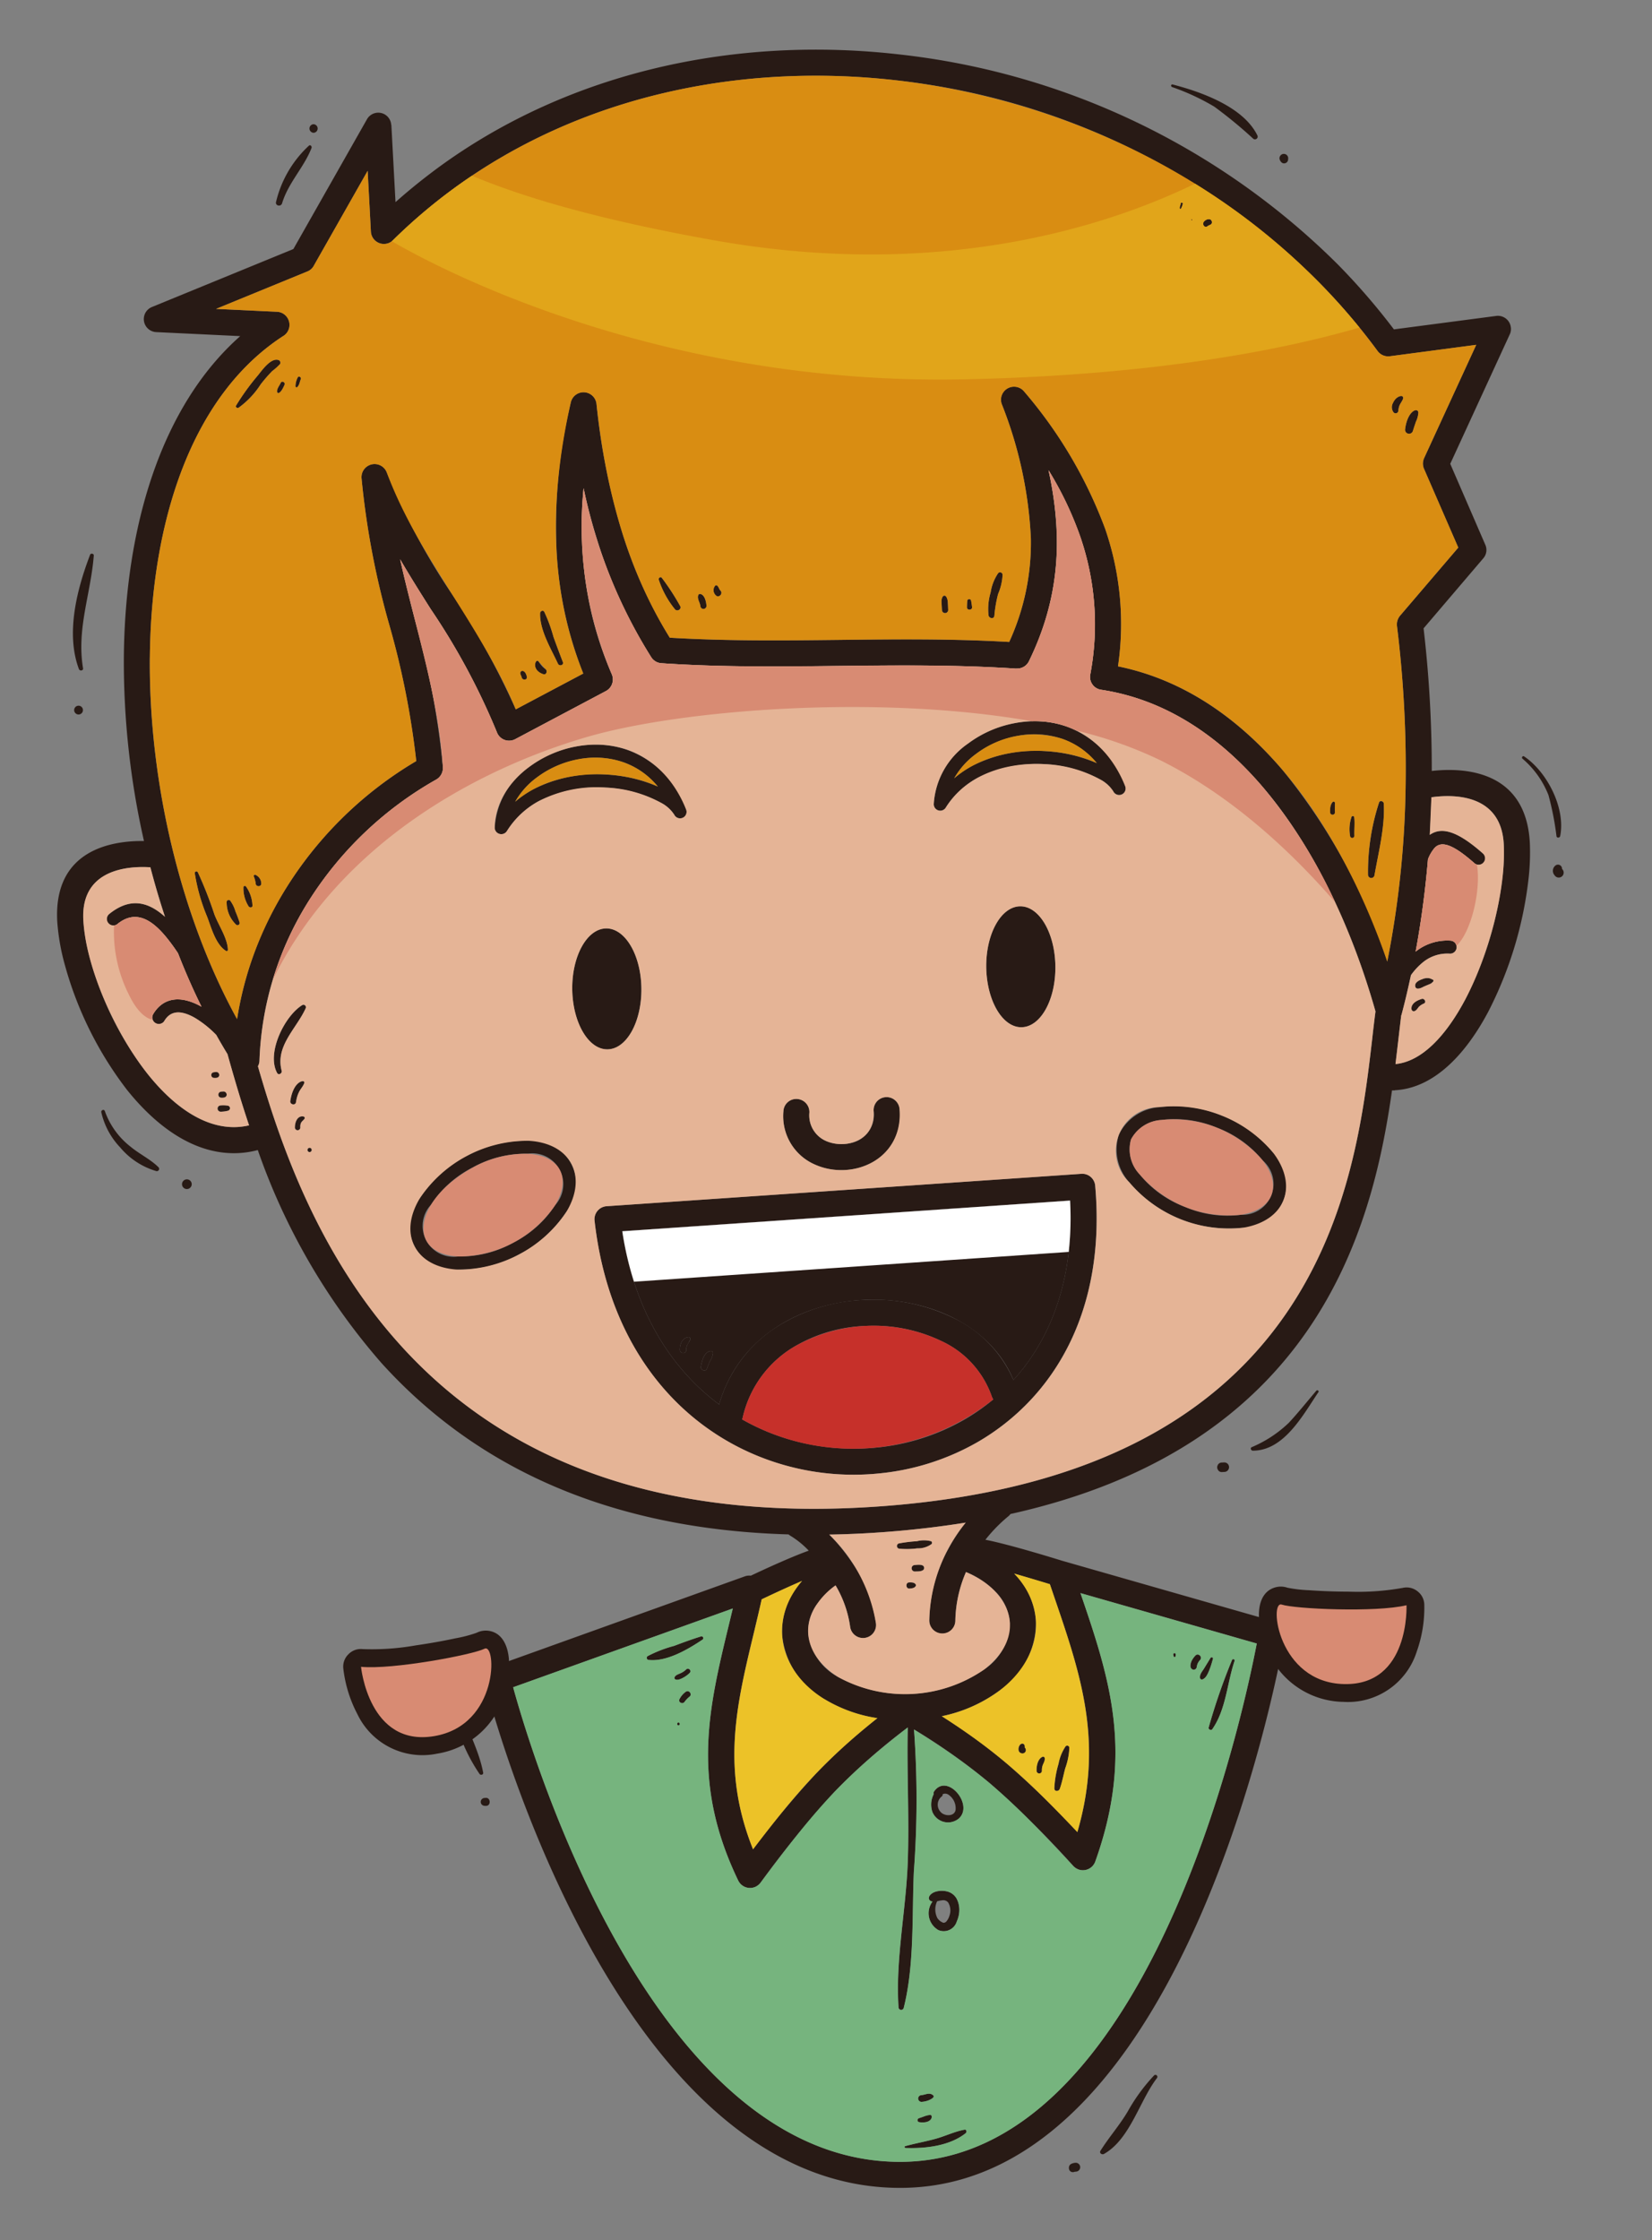 <svg xmlns="http://www.w3.org/2000/svg" xmlns:xlink="http://www.w3.org/1999/xlink" width="170.495" height="231.141" viewBox="0 0 170.495 231.141">
  <rect x="0" y="0" width="170.495" height="231.141" fill="#808080" stroke="none"/>
  <defs>
    <clipPath id="clip-path">
      <rect id="Rectangle_9" data-name="Rectangle 9" width="155.469" height="220.834" fill="none"/>
    </clipPath>
  </defs>
  <g id="boy" transform="matrix(0.998, -0.07, 0.07, 0.998, 0, 10.845)">
    <g id="Group_5" data-name="Group 5" clip-path="url(#clip-path)">
      <path id="Path_49" data-name="Path 49" d="M95.269,95.8c-.192,3.445,1.229,6.325,3.194,6.438s3.721-2.577,3.926-6.009c.206-3.447-1.229-6.326-3.193-6.44s-3.721,2.578-3.927,6.01M60.086,129.812a.263.263,0,0,0-.367.073c-.173.259.025.5.284.555a.319.319,0,1,0,.082-.628m1.884,1.911c-.669,0-.971.7-.992,1.27a.338.338,0,0,0,.675.013.929.929,0,0,1,.126-.49,4.514,4.514,0,0,0,.358-.565.178.178,0,0,0-.167-.228m2.192,1.586c-.713.034-1,.963-1.136,1.532-.087.348.435.617.6.264.118-.254.238-.513.373-.762a1.885,1.885,0,0,0,.37-.818.212.212,0,0,0-.206-.216M11.451,111.865a.5.5,0,0,0-.016,1,.5.5,0,0,0,.016-1M8.4,110.8a.239.239,0,0,0,.238-.393c-.776-.882-1.872-1.493-2.725-2.312a8.061,8.061,0,0,1-2.381-3.835c-.057-.246-.411-.145-.373.1a7.729,7.729,0,0,0,1.684,3.737A7.675,7.675,0,0,0,8.4,110.8M32.091,5.111a.442.442,0,0,0,.015-.883.442.442,0,0,0-.015.883m-3.772,7.026c.792-2.083,2.5-3.51,3.43-5.478.068-.148-.082-.38-.249-.259a11.509,11.509,0,0,0-3.793,5.557c-.128.394.47.56.612.179M3.711,63.261a.453.453,0,0,0,.015-.906.453.453,0,0,0-.015.906m.772-4.718c-.4-4.1,1.333-7.59,1.919-11.532.029-.193-.291-.282-.373-.106-1.6,3.439-3.1,7.917-1.976,11.69.067.226.456.2.43-.052M131.79,15.261a.415.415,0,0,0,.374-.406.449.449,0,1,0-.867-.01c.07.224.227.444.493.416M120.74,6.6a23.508,23.508,0,0,1,4.206,2.323A46.488,46.488,0,0,1,128.72,12.5a.28.28,0,0,0,.444-.33c-1.244-3.03-5.464-4.862-8.346-5.83-.168-.057-.229.191-.077.255m19.118,95.62c-.506.119-1.115.35-1.129.964a.249.249,0,0,0,.123.224c.268.124.494-.241.652-.4a1.679,1.679,0,0,1,.551-.3c.283-.116.083-.551-.2-.485m1.249-1.916c-.121-.046-.193-.144-.355-.164a1.686,1.686,0,0,0-.679.044c-.336.09-.865.279-.795.72.061.391.609.186.815.087a4.458,4.458,0,0,1,.54-.186c.088-.029.177-.059.264-.095s.135-.118.2-.143a.138.138,0,0,0,.005-.264M154.53,89.494a.69.69,0,0,0-.109.964.508.508,0,1,0,.808-.6l0,0a.418.418,0,0,0-.7-.36M152.131,78c-.133-.1-.292.11-.179.225a9.5,9.5,0,0,1,2.414,3.935,29.66,29.66,0,0,1,.53,4.3c.032.2.33.186.379.006.781-2.839-.889-6.722-3.143-8.467m-36.212,70.472a.456.456,0,0,0-.441.272.33.33,0,0,1-.02.043.447.447,0,0,0-.035.169.478.478,0,0,0,.029.169.427.427,0,0,0,.021.042.44.44,0,0,0,.428.286l.267.005a.491.491,0,0,0,.018-.981Zm10.268-6.715c-1.014,1.034-2,2.108-3.057,3.1a12.539,12.539,0,0,1-4.01,2.251c-.195.082-.085.356.094.368,3.233.226,5.45-3.359,7.175-5.555.092-.118-.1-.264-.2-.161M95.815,220.371a.457.457,0,0,0,.014-.914,1.126,1.126,0,0,0-.487.1.445.445,0,0,0-.23.385.377.377,0,0,0,0,.066.4.4,0,0,0,.513.379.718.718,0,0,0,.152-.047c-.158.066-.039.028.034.032m8.722-9.326a18.659,18.659,0,0,0-2.945,3.486c-.948,1.381-2.136,2.537-3.109,3.876-.161.219.129.444.334.348,2.791-1.311,4.05-5.214,6-7.418a.2.2,0,0,0-.284-.292M37.625,178.473l.118.01c.531.038.545-.846.014-.824-.04,0-.078,0-.119,0a.405.405,0,0,0-.013.81m-2.7-12.489a17.485,17.485,0,0,0,2.38,9.171c.094.164.407.115.384-.1-.365-3.135-2.083-5.818-2.1-9.065a.334.334,0,0,0-.667-.01m45.5,46.1a1.889,1.889,0,0,0,1.234-.364.17.17,0,0,0,0-.235c-.367-.354-.794-.1-1.226-.091a.345.345,0,0,0-.011.69m-.407,2.068a2.205,2.205,0,0,0,.694.051c.282-.03.672-.209.653-.546a.177.177,0,0,0-.126-.171,1.321,1.321,0,0,0-.657.123,3.413,3.413,0,0,1-.556.142.209.209,0,0,0-.008.4m-1.571,2.562c2.037.216,4.543.114,6.294-1.088.14-.1.124-.393-.092-.369-1.017.114-1.97.5-2.97.713-1.078.225-2.175.332-3.256.554-.114.025-.078.181.024.191M83.4,194.53a1.408,1.408,0,0,0,1.96-.773,2.632,2.632,0,0,0,.091-2.432,1.585,1.585,0,0,0-1.017-.75c-.527-.129-1.437-.1-1.738.426a.361.361,0,0,0,.2.522.831.831,0,0,0,.1.03,2.005,2.005,0,0,0,.4,2.976m.07-2.969h0a3.226,3.226,0,0,1,.636-.072.663.663,0,0,1,.493.259,1.587,1.587,0,0,1,.037,1.394,1.551,1.551,0,0,1-.33.533.41.41,0,0,1-.331.14,1.211,1.211,0,0,1-.6-.546,1.966,1.966,0,0,1,.1-1.709m.161-9.233a1.744,1.744,0,0,0,2.673.872c1.69-1.317-.89-4.843-2.364-2.945a.33.33,0,0,0-.044.258,2.357,2.357,0,0,0-.265,1.815M84.71,180.8h0a.249.249,0,0,0,.107-.224.612.612,0,0,1,.594.095,1.691,1.691,0,0,1,.624,1.61c-.168.725-1.245.585-1.58.078a1.085,1.085,0,0,1,.254-1.56m-26.57-9.506a.153.153,0,0,0-.005.306.153.153,0,0,0,.005-.306m1-3.114a2.058,2.058,0,0,0-.71.712c-.2.287.217.581.458.367a3.164,3.164,0,0,1,.561-.527c.36-.192.052-.738-.308-.551m.174-2.281a2.036,2.036,0,0,1-.666.372c-.236.087-.484.13-.59.378a.161.161,0,0,0,.072.186c.243.153.557-.005.794-.1a2.394,2.394,0,0,0,.746-.461c.243-.228-.11-.589-.355-.369m1.771-3.3c-.961.225-1.9.5-2.846.782a13.2,13.2,0,0,0-2.784.861.216.216,0,0,0,.046.393c1.855.355,4.152-.8,5.723-1.694a.187.187,0,0,0-.138-.342m32.193,14.356a.347.347,0,0,0,.321-.584l.011-.067a.3.3,0,0,0-.068-.268.28.28,0,0,0-.435.047c-.225.272-.265.784.171.872m1.919,1.92a1.511,1.511,0,0,1,.14-.6,1.334,1.334,0,0,0,.244-.665.166.166,0,0,0-.2-.162c-.528.15-.715.935-.731,1.412a.275.275,0,0,0,.55.01m1.706,2c.291-.669.473-1.388.712-2.079a6.973,6.973,0,0,0,.576-2.093.225.225,0,0,0-.378-.164,4.751,4.751,0,0,0-.851,1.743,10.546,10.546,0,0,0-.612,2.509c-.027.345.434.353.552.085m12.882-12.82c.008-.051.014-.1.024-.152a.132.132,0,1,0-.258,0c.006.049.013.1.02.153.01.1.2.109.214,0m2.088,1.3a2.351,2.351,0,0,1,.118-.356,1.545,1.545,0,0,1,.289-.375c.3-.3-.158-.782-.464-.478a1.546,1.546,0,0,0-.581,1.112.328.328,0,0,0,.638.1m.507,1.287a.2.2,0,0,1-.252-.2c-.005-.38.322-.665.526-.962.23-.331.469-.655.7-.987.083-.123.307-.043.249.11a10,10,0,0,1-.479,1.163c-.174.336-.345.77-.743.873m.645,5.2c1.572-1.954,1.847-4.617,2.792-6.878.064-.15-.177-.252-.254-.115a62.8,62.8,0,0,0-2.893,6.778c-.086.193.224.379.355.215M82.908,158.548c-.411-.029-.423.651-.01.638.239-.01.492,0,.645-.212a.186.186,0,0,0,0-.195c-.147-.215-.4-.216-.638-.231m.662-1.748a.335.335,0,0,0-.01.669c.259.006.98.1.986-.317s-.717-.35-.976-.351M82.1,155a8.417,8.417,0,0,0,1.878.1,2.37,2.37,0,0,0,1.5-.34.191.191,0,0,0-.033-.3,3.017,3.017,0,0,0-1.457-.1,14.571,14.571,0,0,0-1.881.1.28.28,0,0,0-.01.537M24.323,109.508a.22.22,0,0,0-.008.44.22.22,0,0,0,.008-.44m-.379-3.261c-.651-.181-.954.57-.974,1.082a.282.282,0,0,0,.564.009.855.855,0,0,1,.131-.5c.1-.138.262-.233.365-.37a.153.153,0,0,0-.086-.225m-.677-1.527a3.634,3.634,0,0,1,.393-1.034c.177-.3.44-.536.59-.853a.154.154,0,0,0-.168-.226c-.846.138-1.226,1.222-1.392,1.944-.086.377.49.547.576.169M24.6,94.782c-1.9,1-4.037,4.67-3.065,6.794.129.286.538.085.484-.195-.5-2.583,1.84-4.235,2.92-6.249a.253.253,0,0,0-.339-.35m3.941-63.621c.25-.177.3-.527.432-.789.1-.209-.206-.4-.312-.19a2.05,2.05,0,0,0-.284.88c0,.076.091.152.164.1m-1.665-.554c-.14.269-.493.613-.425.933a.131.131,0,0,0,.159.094c.284-.11.5-.537.646-.8s-.25-.485-.38-.231m-4.508,2.251c-.149.073-.348-.092-.239-.248a24.182,24.182,0,0,1,2.41-2.892c.456-.474,1.522-1.847,2.315-1.464a.3.3,0,0,1,.1.406,5.9,5.9,0,0,1-.868.675,16.8,16.8,0,0,0-1.28,1.283,8.923,8.923,0,0,1-2.438,2.24m98.416-13.681A1.991,1.991,0,0,0,121,18.7a.117.117,0,1,0-.23-.035c-.015.182-.147.3-.114.492a.069.069,0,0,0,.124.018m1.074,1.25c0-.052.005-.1.009-.157s-.1-.07-.1,0,0,.106.005.158a.045.045,0,0,0,.09,0m1.527.756a.564.564,0,0,1,.161-.09.324.324,0,0,0,.322-.315.32.32,0,0,0-.312-.325.744.744,0,0,0-.527.25c-.211.245.047.672.356.479m18.31,20.3.006-.018c.011-.04.014-.106.024-.149a1.331,1.331,0,0,1,.123-.316c.121-.225.294-.413.407-.642.064-.128,0-.336-.177-.321a1.132,1.132,0,0,0-.875.65.887.887,0,0,0-.03.957.281.281,0,0,0,.522-.161M143.05,43.7a.412.412,0,0,1-.791-.231c.115-.6.465-1.586,1.086-1.843a.27.27,0,0,1,.4.234,2.543,2.543,0,0,1-.316.923c-.128.306-.258.609-.374.918M132.274,82.385c0-.321.043-.631.07-.949a.146.146,0,0,0-.245-.106,1.408,1.408,0,0,0-.324,1.048.25.25,0,0,0,.5.008m1.83,2.566c.015-.624.15-1.279.115-1.9a.146.146,0,0,0-.269-.077,3.928,3.928,0,0,0-.292,1.969.223.223,0,0,0,.446.008m1.772,4.237c.575-2.317,1.459-4.961,1.481-7.351,0-.235-.365-.379-.474-.137a22.949,22.949,0,0,0-1.661,7.389.335.335,0,0,0,.653.1M93.932,58.774l.011-.753a.953.953,0,0,0-.159-.669.216.216,0,0,0-.3-.006.956.956,0,0,0-.181.665l-.014.752a.324.324,0,0,0,.647.011m2.476-.116c-.011-.233-.027-.46-.058-.689a.2.2,0,0,0-.387-.006c-.039.228-.064.455-.082.685-.028.34.543.349.527.01m2.227,1.067a13.431,13.431,0,0,1,.545-2.223,5.707,5.707,0,0,0,.6-1.957.262.262,0,0,0-.44-.191,4.814,4.814,0,0,0-.916,1.926,6,6,0,0,0-.383,2.355c.024.315.531.446.59.09M70.622,55.131c-.134-.139-.125-.372-.276-.512a.167.167,0,0,0-.231,0,.714.714,0,0,0,.016.991c.277.337.8-.153.49-.475m-1.534,1.484c0-.391-.092-1.182-.569-1.269a.16.16,0,0,0-.178.07c-.214.363.107.8.116,1.189a.316.316,0,0,0,.631.01m-3.285.1c.217.348.774.039.556-.312A24.636,24.636,0,0,0,64.683,53.4c-.131-.155-.353.006-.32.179A9.564,9.564,0,0,0,65.8,56.72M50.091,62.634c-.021-.228-.169-.709-.474-.65a.238.238,0,0,0-.177.222c0,.158.1.272.109.418.034.344.575.356.542.009m1.714-.163c.325.134.489-.353.234-.533a1.794,1.794,0,0,1-.358-.374,2.6,2.6,0,0,1-.262-.42.173.173,0,0,0-.3-.005c-.316.592.148,1.112.681,1.332m2.1-1.112c.1.336-.4.449-.518.134-.605-1.586-1.649-3.588-1.471-5.324.023-.212.327-.337.437-.111a15.678,15.678,0,0,1,.768,2.652q.377,1.327.784,2.649M21.269,81.953a.984.984,0,0,0-.554-.926c-.092-.039-.188.07-.163.158a2.96,2.96,0,0,1,.145.76c.008.367.579.378.571.009m-1.062,2.2a3.612,3.612,0,0,0-.549-2.015.149.149,0,0,0-.249.061,3.506,3.506,0,0,0,.38,2c.077.2.44.21.417-.048m-1.45,1.66c-.1-.4-.212-.78-.346-1.164a3.513,3.513,0,0,0-.471-1.16.217.217,0,0,0-.361.088,3.183,3.183,0,0,0,.767,2.4.225.225,0,0,0,.412-.163m-3.941-5.478a41.024,41.024,0,0,1,1.408,4.476c.349,1.151,1.173,2.53,1.134,3.731a.131.131,0,0,1-.2.109c-1.019-.733-1.35-2.51-1.694-3.644a19.234,19.234,0,0,1-.964-4.593.169.169,0,0,1,.313-.078m.46,20.7a1.666,1.666,0,0,0-.327.015.293.293,0,0,0-.009.561,1.743,1.743,0,0,0,.325.025.3.3,0,0,0,.011-.6m.34,2.679a2.038,2.038,0,0,0,.249.01.319.319,0,0,0,.009-.638,2.313,2.313,0,0,0-.248,0,.314.314,0,0,0-.01.627m.622.866a2.94,2.94,0,0,0-.771-.08.325.325,0,0,0-.011.648,3.12,3.12,0,0,0,.774-.053.269.269,0,0,0,.009-.516m104.892,62.245c-.029.161-13.465,55.937-43.432,53.955C47.785,218.8,38.525,165.9,38.5,165.756a1.345,1.345,0,0,1,.967-1.534l26.584-7.49a1.377,1.377,0,0,1,.6-.019c1.278-.5,4.189-1.609,6.143-2.159a9.108,9.108,0,0,0-1.716-1.617,1.338,1.338,0,0,1-.244-.2c-20.247-2.008-32.757-10.5-40.659-20.573a66.557,66.557,0,0,1-11.187-22.8,9.615,9.615,0,0,1-1.973.174c-4.4-.075-8.165-3.142-11.045-7.3a37.379,37.379,0,0,1-5.5-13.308A22.437,22.437,0,0,1,0,84.389c.123-7.463,6.3-7.907,9.506-7.639A83.594,83.594,0,0,1,8.76,57.7c1.058-13.372,5.627-25.555,14.294-32.2l-8.619-1.02a1.344,1.344,0,0,1-.238-2.618l14.953-4.937L37.664,4.1a1.339,1.339,0,0,1,2.452.768h.014L40,12.837c1.5-1.16,3.041-2.226,4.607-3.223C58.929.586,76.359-1.817,92.985,1.29A75.93,75.93,0,0,1,136.5,26.025a68.356,68.356,0,0,1,5.324,7.108l10.627-.645a1.342,1.342,0,0,1,1.418,1.263,1.288,1.288,0,0,1-.187.78l-7.032,12.841,3.023,8.577a1.309,1.309,0,0,1-.306,1.384l-6.648,6.772a125.013,125.013,0,0,1-.187,14.731c3.181-.135,9.7.5,9.574,8.1a23.85,23.85,0,0,1-.355,3.482,39.807,39.807,0,0,1-5.145,13.6c-2.686,4.306-6.2,7.467-10.162,7.4v.014c-.1,0-.2-.011-.308-.016-3.078,14.407-10.527,36.063-42.317,40.824a1.369,1.369,0,0,1-.225.21,15.8,15.8,0,0,0-2.544,2.259c2.321.617,6.811,2.351,7.752,2.717l21.493,7.811a1.336,1.336,0,0,1,.837,1.589M93.767,158.4h0c1.4.507,2.81,1.047,3.6,1.347l.317,1.2c2.218,8.336,4.1,15.345.723,24.5a91.285,91.285,0,0,0-6.771-7.563,59.389,59.389,0,0,0-6.345-5.341,15.081,15.081,0,0,0,6.229-2.284,8.452,8.452,0,0,0,4.143-6.8,7.693,7.693,0,0,0-1.892-5.065m55.645-71.51h0a20.546,20.546,0,0,1-.321,3.094,36.791,36.791,0,0,1-4.764,12.61c-2.18,3.492-4.857,6.069-7.644,6.139q.226-1.164.425-2.232c.181-.986.35-1.895.516-2.726a.9.9,0,0,0,.044-.094c.447-1.308.858-2.639,1.247-3.985a6.807,6.807,0,0,1,1.221-1.16,3.984,3.984,0,0,1,2.923-.774.671.671,0,1,0,.185-1.33,5.209,5.209,0,0,0-3.677.875c.791-3.055,1.435-6.2,1.935-9.407a4.06,4.06,0,0,1,.731-1.091c.767-.767,1.945-.277,4.026,1.834a.666.666,0,0,0,.944-.94c-2.388-2.434-4.019-3.107-5.341-2.3.038-.278.08-.552.112-.83.125-1,.233-2.013.33-3.027,2.193-.154,7.2.082,7.108,5.348M11.437,57.906h0c1.111-14.045,6.2-26.623,15.99-32.077l.1-.052a1.344,1.344,0,0,0,.513-1.824,1.313,1.313,0,0,0-1.011-.69l-6.265-.738,9.673-3.193a1.313,1.313,0,0,0,.723-.58l6.2-9.34-.106,6.277a1.345,1.345,0,0,0,2.3.968,56.28,56.28,0,0,1,6.479-4.769C59.759,3.239,76.5.946,92.5,3.937a73.287,73.287,0,0,1,41.968,23.832,63.761,63.761,0,0,1,5.52,7.475,1.359,1.359,0,0,0,1.242.628l8.952-.552L144,46.6a1.383,1.383,0,0,0-.061,1.172l2.932,8.28-6.483,6.586a1.416,1.416,0,0,0-.392,1.017,119.662,119.662,0,0,1-.268,16.575.689.689,0,0,0-.005.072c-.118,1.321-.248,2.637-.411,3.94a99.579,99.579,0,0,1-2.736,13.884,61.545,61.545,0,0,0-9.4-20.472C122.961,71.966,117.6,67.645,111,65.81a30.119,30.119,0,0,0-.329-14.244,46.654,46.654,0,0,0-7.352-14.713,1.34,1.34,0,0,0-1.867-.327,1.326,1.326,0,0,0-.523,1.46,42.975,42.975,0,0,1,2.029,14.031,24.559,24.559,0,0,1-2.977,10.5c-5.89-.758-11.663-1.1-17.436-1.437s-11.521-.677-17.462-1.45a47.181,47.181,0,0,1-4.163-11.265A69.108,69.108,0,0,1,59.227,35.05a1.345,1.345,0,0,0-2.634-.34,54.653,54.653,0,0,0-2.529,15.032,39.678,39.678,0,0,0,1.857,12.95l-7.207,3.194a79.3,79.3,0,0,0-5.656-12.179,69.783,69.783,0,0,1-5.909-13.126,1.338,1.338,0,0,0-1.67-.9,1.355,1.355,0,0,0-.966,1.385A84.649,84.649,0,0,0,36.33,56.384,85.643,85.643,0,0,1,38.1,70.491,39.6,39.6,0,0,0,23.9,82.471a35.986,35.986,0,0,0-6.1,13.276c-5.07-10.97-7.381-24.993-6.371-37.842m5.621,48.943h0c-3.408-.057-6.462-2.628-8.869-6.13A34.172,34.172,0,0,1,3.1,88.428a19.5,19.5,0,0,1-.4-3.994c.09-5.389,5.254-5.21,7.278-4.934q.491,2.635,1.146,5.2c-1.687-1.758-3.53-2.232-5.737-.68a.665.665,0,0,0-.163.926.68.68,0,0,0,.939.164c1.883-1.33,3.482-.4,4.995,1.768A19.137,19.137,0,0,1,12.2,88.547q.9,2.918,2.029,5.662a6.015,6.015,0,0,0-1.807-.843,2.99,2.99,0,0,0-2,.183,3.2,3.2,0,0,0-1.242,1.11.674.674,0,0,0,1.1.774,1.9,1.9,0,0,1,.725-.675,1.7,1.7,0,0,1,1.106-.077,4.21,4.21,0,0,1,1.456.7,10.867,10.867,0,0,1,1.974,1.839q.493,1.048,1.017,2.055c.449,2.179.988,4.717,1.708,7.487a7.3,7.3,0,0,1-1.213.087M32.288,130.5h0c-7.879-10.018-10.967-21.737-12.682-29.758a1.292,1.292,0,0,0,.2-.588,33.008,33.008,0,0,1,6.265-16.115A37.1,37.1,0,0,1,39.981,72.557,1.375,1.375,0,0,0,40.8,71.33,84.236,84.236,0,0,0,38.979,55.9c-.382-2.08-.765-4.161-1.079-6.28.886,1.8,1.839,3.587,2.793,5.353A70.2,70.2,0,0,1,46.6,68.1a.8.8,0,0,0,.049.163,1.359,1.359,0,0,0,1.782.69l9.69-4.3a1.357,1.357,0,0,0,.728-1.685,36.725,36.725,0,0,1-2.109-13.184,44.183,44.183,0,0,1,.547-6.162c.265,1.823.6,3.607,1.016,5.353a49.188,49.188,0,0,0,4.735,12.539,1.34,1.34,0,0,0,1,.677c6.208.858,12.278,1.2,18.348,1.56,5.976.355,11.95.712,18.132,1.556V65.3a1.338,1.338,0,0,0,1.346-.651,27.239,27.239,0,0,0,3.765-12.493,35.555,35.555,0,0,0-.367-7.025,35.383,35.383,0,0,1,2.8,7.12,27.793,27.793,0,0,1,.018,14.211l-.014.042A1.334,1.334,0,0,0,109.1,68.1c6.507,1.456,11.786,5.585,15.91,11.152,4.91,6.636,8.191,15.286,10,23.921-.178.87-.359,1.811-.543,2.831-2.75,14.6-8.342,44.329-53.77,44.511-25.167.1-39.725-8.962-48.405-20.007m40.928,29.663h0a7.844,7.844,0,0,1,2.083-1.845,11.467,11.467,0,0,1,1.2,4.339,1.343,1.343,0,0,0,2.683-.131A14.6,14.6,0,0,0,77.23,156.2a20.373,20.373,0,0,0-2.209-3.152c1.835.1,3.723.148,5.681.14q4.463-.019,8.445-.387a18.2,18.2,0,0,0-1.977,2.578c-.028.039-.051.077-.075.118-.057.092-.116.179-.173.272a15.808,15.808,0,0,0-2.23,6.848,1.343,1.343,0,1,0,2.677.22,13.155,13.155,0,0,1,1.45-4.948,8.951,8.951,0,0,1,2.867,2.2,5.059,5.059,0,0,1,1.279,3.322,5.843,5.843,0,0,1-2.946,4.613,14.387,14.387,0,0,1-15.1-.253,5.852,5.852,0,0,1-2.778-4.708,4.84,4.84,0,0,1,1.072-2.9m.148,9.8a8.457,8.457,0,0,1-3.913-6.936,7.552,7.552,0,0,1,1.638-4.5,9.71,9.71,0,0,1,.8-.906c-1.542.535-3.362,1.239-4.287,1.6-.329,1.112-.669,2.156-.981,3.176-2.362,7.422-4.452,13.975-1.711,22.481a92.7,92.7,0,0,1,7.007-7.318,60.288,60.288,0,0,1,6.738-5.278,14.7,14.7,0,0,1-5.289-2.322m-31.978-3.486h0l23.178-6.524c-.172.545-.344,1.092-.517,1.635-2.7,8.509-5.063,15.932-.887,26.4a1.355,1.355,0,0,0,1.753.757,1.553,1.553,0,0,0,.532-.383,105.138,105.138,0,0,1,8.269-8.818,64.225,64.225,0,0,1,8-6.087c-.437,4.639-.48,9.319-.986,13.962-.527,4.875-1.972,9.885-1.984,14.778a.272.272,0,0,0,.531.083c1.426-4.349,1.505-9.4,2.022-13.925a100.158,100.158,0,0,0,1.043-14.643,63.109,63.109,0,0,1,7.434,6.1,103.186,103.186,0,0,1,7.97,9.091,1.536,1.536,0,0,0,.518.4,1.354,1.354,0,0,0,1.778-.7c4.75-10.828,2.855-18.563.411-27.72l17.78,6.457c-2.084,7.832-15.048,52.436-40.362,50.759-25.283-1.676-34.936-43.951-36.478-51.627M107.708,114a5.038,5.038,0,0,0,.725,4.968,13.473,13.473,0,0,0,11.4,5.5,4.495,4.495,0,0,0,3.615-7.509,12.447,12.447,0,0,0-5.009-4.18,12.636,12.636,0,0,0-6.39-1.32,5.051,5.051,0,0,0-4.34,2.542m1.217.574a3.737,3.737,0,0,0,.626,3.646,10.991,10.991,0,0,0,4.438,3.686l.081.04a10.986,10.986,0,0,0,5.638,1.173,3.186,3.186,0,0,0,2.623-5.425,11.062,11.062,0,0,0-4.435-3.686c-.029-.014-.054-.027-.082-.043a11.278,11.278,0,0,0-5.64-1.172,3.8,3.8,0,0,0-3.248,1.78M46.9,110.366a12.613,12.613,0,0,0-6.43,1.1,12.441,12.441,0,0,0-5.148,4.009,4.5,4.5,0,0,0,3.363,7.628,12.513,12.513,0,0,0,6.431-1.12,12.408,12.408,0,0,0,5.145-4,4.5,4.5,0,0,0-3.362-7.626m2.27,6.84a3.185,3.185,0,0,0-2.427-5.509,11.275,11.275,0,0,0-5.688.983l-.082.038a11.183,11.183,0,0,0-4.558,3.533,3.186,3.186,0,0,0,2.439,5.512,11,11,0,0,0,5.675-.982l.082-.04a10.965,10.965,0,0,0,4.558-3.534m42.14-37.958a.668.668,0,0,0,.934-.131A8.96,8.96,0,0,1,95.8,76.239a13.959,13.959,0,0,1,12.673,1.155,3.574,3.574,0,0,1,1.138,1.232.675.675,0,0,0,.828.389.666.666,0,0,0,.432-.841,10.1,10.1,0,0,0-5.6-6.546,10.289,10.289,0,0,0-5.308-.723,11.576,11.576,0,0,0-4.946,1.763,8.193,8.193,0,0,0-3.969,5.982.659.659,0,0,0,.273.6M95.747,73.8a8,8,0,0,0-2.412,2.343,11.005,11.005,0,0,1,1.9-1.127,14.33,14.33,0,0,1,7.736-1,15.53,15.53,0,0,1,5.147,1.6,7.958,7.958,0,0,0-3.391-2.752,8.915,8.915,0,0,0-4.623-.616A10.124,10.124,0,0,0,95.747,73.8M45.971,78.49a.682.682,0,0,0,.945-.133,8.84,8.84,0,0,1,3.538-2.878,13.962,13.962,0,0,1,12.669,1.155,3.6,3.6,0,0,1,1.139,1.232.675.675,0,0,0,.828.391.666.666,0,0,0,.432-.842,10.1,10.1,0,0,0-5.6-6.546,10.277,10.277,0,0,0-5.308-.722,11.555,11.555,0,0,0-4.934,1.762A8.21,8.21,0,0,0,45.7,77.892a.655.655,0,0,0,.273.6M50.4,73.041a8.011,8.011,0,0,0-2.41,2.343,11.062,11.062,0,0,1,1.906-1.127,14.343,14.343,0,0,1,7.736-1,15.552,15.552,0,0,1,5.145,1.6A8,8,0,0,0,59.4,72.1a9,9,0,0,0-4.637-.617A10.234,10.234,0,0,0,50.4,73.041m25.88,41.872a6.56,6.56,0,0,0,2.707.731,6.479,6.479,0,0,0,2.771-.423,5.484,5.484,0,0,0,3.567-5.425,1.34,1.34,0,1,0-2.681,0,2.949,2.949,0,0,1-1.855,2.934,4.02,4.02,0,0,1-1.647.241,4.068,4.068,0,0,1-1.609-.432,2.878,2.878,0,0,1-1.512-3.042A1.348,1.348,0,0,0,74.845,108a1.329,1.329,0,0,0-1.489,1.175,5.434,5.434,0,0,0,2.922,5.734M80.4,147.124a26.181,26.181,0,0,1-10.8-2.053c-8.775-3.7-15.891-12.378-16.471-26.008a1.352,1.352,0,0,1,1.289-1.405c.04,0,.095,0,.134,0l49.01.094a1.34,1.34,0,0,1,1.337,1.313c.24,13.031-5.829,21.538-13.9,25.513a25.324,25.324,0,0,1-10.6,2.543m-24.49-26.774h0l46.3.075c-.134,8.041-2.946,14.057-7.121,18.055a12.668,12.668,0,0,0-5.824-6.874,18.593,18.593,0,0,0-8.822-2.438,18.067,18.067,0,0,0-9.1,2.016,14.087,14.087,0,0,0-6.716,7.685c-4.664-4.007-8.054-10.175-8.716-18.518M66.88,140.57a23.022,23.022,0,0,0,3.761,2.026,23.591,23.591,0,0,0,9.708,1.848,22.537,22.537,0,0,0,9.471-2.28,21.288,21.288,0,0,0,3.056-1.836,1.425,1.425,0,0,1-.139-.337,9.877,9.877,0,0,0-4.814-6.062,16.042,16.042,0,0,0-7.551-2.08,15.53,15.53,0,0,0-7.762,1.7,11.426,11.426,0,0,0-5.665,6.871,1.235,1.235,0,0,1-.066.15M55.7,101.527c1.965.114,3.721-2.578,3.927-6.01s-1.229-6.325-3.194-6.438-3.72,2.577-3.926,6.01,1.227,6.325,3.193,6.438" transform="translate(0 0.001)" fill="#281a15" fill-rule="evenodd"/>
      <path id="Path_50" data-name="Path 50" d="M0,6.523C1.541,14.2,11.193,56.474,36.477,58.15,61.79,59.828,74.754,15.224,76.84,7.393L59.059.935c2.446,9.157,4.34,16.892-.411,27.72a1.355,1.355,0,0,1-2.3.3C50.659,21.89,47.8,18.7,40.947,13.763A99.812,99.812,0,0,1,39.9,28.407c-.516,4.527-.6,9.575-2.022,13.923a.272.272,0,0,1-.531-.082c.013-4.894,1.459-9.9,1.986-14.779.5-4.642.547-9.323.985-13.961-7.246,4.824-10.2,7.882-16.264,14.905a1.354,1.354,0,0,1-2.284-.375c-4.177-10.47-1.816-17.895.886-26.4.174-.542.346-1.089.517-1.634ZM39.053,51.435c.432,0,.861-.263,1.226.091.272.262-.5.59-1.237.6a.346.346,0,0,1,.011-.691m-.411,2.357a5.189,5.189,0,0,1,1.213-.265c.238.04.183.64-.527.718a2.171,2.171,0,0,1-.694-.052.209.209,0,0,1,.008-.4m-1.6,2.772c1.082-.221,2.178-.327,3.256-.554,1-.21,1.953-.6,2.97-.712.216-.025.234.27.092.369-1.751,1.2-4.257,1.3-6.294,1.087-.1-.01-.138-.166-.024-.191M43.972,33.8a1.409,1.409,0,0,1-1.962.774,2,2,0,0,1-.4-2.975c-.856-.216-.078-1.349,1.435-.98,1.4.343,1.539,2.031.928,3.181m.943-10.556a1.745,1.745,0,0,1-2.673-.871,2.354,2.354,0,0,1,.264-1.816.331.331,0,0,1,.045-.258c1.474-1.9,4.053,1.629,2.364,2.945M16.749,11.641a.152.152,0,0,1,0-.3.152.152,0,0,1,0,.3m1.316-2.869A3.127,3.127,0,0,0,17.5,9.3c-.241.215-.657-.081-.459-.368a2.044,2.044,0,0,1,.71-.71c.36-.188.669.359.31.55m.22-2.463c-.274.258-1.173.8-1.538.567a.163.163,0,0,1-.073-.186c.171-.4.731-.282,1.256-.75.245-.22.6.142.355.368m1.553-3.322c-1.57.9-3.868,2.05-5.723,1.695a.217.217,0,0,1-.045-.394,13.134,13.134,0,0,1,2.786-.859c.947-.282,1.886-.557,2.845-.782a.186.186,0,0,1,.138.341M68.4,8.1c0,.016-.182.267-.234-.155a.132.132,0,1,1,.258,0c-.01.051-.015.1-.024.152m2.088,1.3c-.2.581-1.3.019-.057-1.21.306-.3.766.173.464.479a1.242,1.242,0,0,0-.407.731M71,10.688a.2.2,0,0,1-.252-.2c-.005-.38.322-.665.526-.962.23-.332.469-.655.7-.987.083-.123.307-.043.249.109-.2.532-.629,1.883-1.222,2.037m.289,4.982a63.156,63.156,0,0,1,2.893-6.778c.078-.135.319-.035.254.115-.945,2.262-1.22,4.924-2.792,6.88-.13.164-.44-.021-.355-.216" transform="translate(41.386 159.954)" fill="#76b47e" fill-rule="evenodd"/>
      <path id="Path_51" data-name="Path 51" d="M56.414,65.866a2.879,2.879,0,0,0,1.512,3.042c1.912,1.01,5.114.374,5.111-2.744a1.34,1.34,0,0,1,2.681.005c.009,5.236-5.362,7.036-9.045,5.116a5.432,5.432,0,0,1-2.922-5.734,1.326,1.326,0,0,1,1.489-1.174,1.347,1.347,0,0,1,1.174,1.489M34.95,74.035l49.008.094A1.341,1.341,0,0,1,85.3,75.442c.24,13.031-5.829,21.538-13.9,25.513a25.324,25.324,0,0,1-10.6,2.542A26.177,26.177,0,0,1,50,101.446c-8.775-3.7-15.891-12.378-16.471-26.008a1.344,1.344,0,0,1,1.423-1.4M12.682,86.877c8.681,11.044,23.238,20.113,48.405,20.008,45.428-.182,51.019-29.916,53.77-44.513q.277-1.528.542-2.83c-1.8-8.636-5.086-17.285-10-23.922-4.124-5.565-9.4-9.694-15.911-11.15a1.332,1.332,0,0,1-1.011-1.634,27.793,27.793,0,0,0-.018-14.211,35.384,35.384,0,0,0-2.8-7.12c1.033,7.084.207,13.264-3.4,19.517a1.338,1.338,0,0,1-1.346.651v.013c-12.445-1.7-24.184-1.418-36.482-3.117a1.341,1.341,0,0,1-1-.676A52.645,52.645,0,0,1,37.685,0a38.747,38.747,0,0,0,1.562,19.346,1.358,1.358,0,0,1-.728,1.685l-9.69,4.3A1.346,1.346,0,0,1,27,24.473a70.149,70.149,0,0,0-5.911-13.126C20.133,9.58,19.18,7.8,18.293,5.993c1.053,7.086,2.959,14.356,2.9,21.71a1.372,1.372,0,0,1-.816,1.226A37.1,37.1,0,0,0,6.469,40.418,33.008,33.008,0,0,0,.2,56.532a1.3,1.3,0,0,1-.2.588c1.715,8.02,4.8,19.739,12.682,29.756m66.174-28.26c-1.964-.114-3.385-2.993-3.193-6.44.206-3.432,1.962-6.122,3.926-6.009s3.4,2.993,3.194,6.438-1.962,6.125-3.927,6.01M15.722,71.854A13.425,13.425,0,0,1,27.3,66.739c4.312.537,5.9,4.048,3.362,7.626A13.484,13.484,0,0,1,19.084,79.48c-4.307-.55-5.9-4.029-3.362-7.626M72.642,35.49a.674.674,0,0,1-1.206-.464,8.191,8.191,0,0,1,3.969-5.982,11.57,11.57,0,0,1,4.946-1.763c4.938-.571,9.194,1.978,10.911,7.269A.67.67,0,0,1,90,35a3.6,3.6,0,0,0-1.138-1.231,12.954,12.954,0,0,0-5.679-2.049c-3.832-.5-8.123.416-10.544,3.77m-45.332-.758a.682.682,0,0,1-.945.133.654.654,0,0,1-.273-.6C26.461,30,30.823,27,35.005,26.521c4.936-.57,9.195,1.978,10.91,7.269a.669.669,0,0,1-1.259.45,3.6,3.6,0,0,0-1.139-1.231,12.9,12.9,0,0,0-5.678-2.048,12.982,12.982,0,0,0-6.993.892,8.826,8.826,0,0,0-3.536,2.878m12.712,17.16c-.206,3.432-1.962,6.124-3.927,6.01s-3.385-2.994-3.194-6.438c.207-3.433,1.963-6.125,3.927-6.01s3.4,2.993,3.194,6.438M4.717,65.882a.219.219,0,0,1-.008.439.219.219,0,0,1,.008-.439M3.363,63.7c.02-.511.324-1.263.973-1.081a.153.153,0,0,1,.087.225c-.2.268-.484.273-.5.866a.282.282,0,0,1-.564-.01m1.28-4.5c-.268.568-.7.656-.983,1.888-.087.378-.662.207-.576-.169.49-2.165,1.763-2.147,1.56-1.719m.69-7.7c-1.081,2.012-3.424,3.665-2.92,6.249.054.279-.355.479-.484.195-.972-2.123,1.168-5.79,3.064-6.795a.254.254,0,0,1,.34.351M88.828,75.34a4.5,4.5,0,0,1,3.614-7.51,13.422,13.422,0,0,1,11.4,5.5c2.414,3.682.708,7.106-3.615,7.51a13.47,13.47,0,0,1-11.4-5.5" transform="translate(19.606 43.627)" fill="#e5b496" fill-rule="evenodd"/>
      <path id="Path_52" data-name="Path 52" d="M53.875,56.936c11.842,1.541,23.08,1.365,34.9,2.888a24.571,24.571,0,0,0,2.978-10.5,42.985,42.985,0,0,0-2.03-14.031,1.344,1.344,0,0,1,2.391-1.131,46.643,46.643,0,0,1,7.351,14.712,30.125,30.125,0,0,1,.329,14.246c14.069,3.9,21.948,18.827,25.58,32.315a99.853,99.853,0,0,0,3.152-17.9,119.641,119.641,0,0,0,.268-16.574,1.408,1.408,0,0,1,.392-1.017l6.483-6.588-2.932-8.28a1.376,1.376,0,0,1,.061-1.17l6.182-11.28-8.954.551a1.356,1.356,0,0,1-1.241-.627C118.244,15.9,100.4,4.825,81.293,1.245,65.3-1.744,48.555.549,34.832,9.2a56.58,56.58,0,0,0-6.479,4.769A1.345,1.345,0,0,1,26.05,13l.106-6.277L19.95,16.061a1.3,1.3,0,0,1-.722.58L9.554,19.835l6.265.738a1.351,1.351,0,0,1,.4,2.566C6.431,28.592,1.344,41.171.232,55.216-.777,68.064,1.535,82.087,6.6,93.056,9.123,81.917,17.08,72.69,26.9,67.8a85.644,85.644,0,0,0-1.772-14.107A84.621,84.621,0,0,1,23.31,38.372a1.349,1.349,0,0,1,2.635-.48C28.526,46.717,34.492,54.2,37.51,63.2L44.717,60c-2.977-9.2-2.144-18.568.671-27.983a1.347,1.347,0,0,1,2.634.34c.317,8.609,1.867,17.063,5.853,24.577M17.769,27.683c-.13.26-.181.612-.432.789-.072.052-.162-.023-.163-.1a2.051,2.051,0,0,1,.284-.878c.106-.21.415-.02.311.19m112.2,11.274A.887.887,0,0,1,130,38c.48-.856,1.259-.744,1.052-.327-.112.229-.286.416-.408.641l-.153.483a.28.28,0,0,1-.521.161m1.084,1.825c.363-1.882,1.48-2.169,1.48-1.608a2.5,2.5,0,0,1-.316.923c-.126.306-.258.608-.373.918a.413.413,0,0,1-.791-.233M82.093,55.32c.014-.766.359-.816.487-.659.238.3.154.958.147,1.422a.323.323,0,0,1-.646-.01Zm2.582.638c.019-.231.043-.458.083-.686a.2.2,0,0,1,.385.006c.033.23.047.458.058.689.018.34-.554.33-.527-.009m2.165.987a5.973,5.973,0,0,1,.383-2.355,4.812,4.812,0,0,1,.916-1.927.262.262,0,0,1,.44.191,5.714,5.714,0,0,1-.6,1.958,13.29,13.29,0,0,0-.545,2.222c-.059.358-.566.225-.59-.088m-27.929-5.02c.27-.234.393.4.507.517.31.321-.215.813-.49.475a.714.714,0,0,1-.016-.992m-1.775.8c.12-.2.743-.033.747,1.2a.316.316,0,0,1-.631-.009c-.009-.388-.331-.828-.116-1.191m-1.982.993c.217.35-.339.66-.557.312a9.581,9.581,0,0,1-1.438-3.145c-.033-.172.188-.334.32-.178a24.543,24.543,0,0,1,1.676,3.011M42.7,58.669c.1.336-.4.447-.518.134-.605-1.587-1.648-3.59-1.47-5.325.021-.212.326-.336.437-.11a15.758,15.758,0,0,1,.767,2.652q.379,1.327.784,2.649m-1.862.579c.254.179.091.666-.235.532-1.3-.533-.652-1.782-.384-1.326Zm-24.782-31.1c-.145.257-.361.685-.646.794a.129.129,0,0,1-.159-.092c-.068-.32.284-.664.425-.933.13-.254.523-.02.38.231m-2.451-.22a8.961,8.961,0,0,1-2.438,2.24c-.15.072-.348-.092-.239-.249a24.162,24.162,0,0,1,2.41-2.892c.455-.474,1.522-1.845,2.314-1.462a.294.294,0,0,1,.1.4,5.9,5.9,0,0,1-.868.676,16.569,16.569,0,0,0-1.28,1.283m95.854-11.459c-.034-.19.1-.31.114-.493a.117.117,0,1,1,.23.035,1.927,1.927,0,0,1-.221.474.068.068,0,0,1-.123-.016m1.108,1.266c0-.052,0-.1-.005-.158l.095.159a.045.045,0,0,1-.09,0m2.1.353c0,.293-.216.235-.483.4-.31.195-.568-.234-.356-.478.284-.335.847-.344.839.075m7.906,61.6c.048-1.3.586-1.162.569-.942-.028.319-.072.628-.071.949a.249.249,0,0,1-.5-.008m1.883,2.564a3.936,3.936,0,0,1,.291-1.968.146.146,0,0,1,.269.077c.037.621-.1,1.274-.115,1.9a.223.223,0,0,1-.445-.009m1.563,4.146a22.952,22.952,0,0,1,1.662-7.388c.109-.244.478-.1.474.136-.023,2.39-.906,5.034-1.481,7.351a.336.336,0,0,1-.655-.1M38.237,59.517c.005-.344.574-.358.651.427.033.348-.508.335-.542-.01-.014-.145-.111-.26-.109-.417M9.511,78.337a.985.985,0,0,1,.554.926c.006.368-.565.358-.573-.01a2.916,2.916,0,0,0-.144-.76c-.025-.087.071-.2.163-.157M8.455,79.448A3.616,3.616,0,0,1,9,81.462c.024.258-.339.253-.416.049a3.511,3.511,0,0,1-.382-2,.15.15,0,0,1,.25-.061M7.207,81.959c.133.384.245.768.345,1.163a.224.224,0,0,1-.411.164,3.181,3.181,0,0,1-.767-2.4.217.217,0,0,1,.361-.088,3.547,3.547,0,0,1,.471,1.162M3.3,77.724a.168.168,0,0,1,.313-.078A40.744,40.744,0,0,1,5.02,82.121c.349,1.15,1.174,2.529,1.135,3.73a.131.131,0,0,1-.2.109c-1.02-.732-1.35-2.509-1.695-3.643A19.183,19.183,0,0,1,3.3,77.724" transform="translate(11.204 2.69)" fill="#d98d12" fill-rule="evenodd"/>
      <path id="Path_53" data-name="Path 53" d="M14.788,3.445C11.847-.674,6.283-.867,2.41,1.636A8.011,8.011,0,0,0,0,3.979C4.132.9,10.585,1.193,14.788,3.445" transform="translate(47.988 71.406)" fill="#d98d12" fill-rule="evenodd"/>
      <path id="Path_54" data-name="Path 54" d="M11.4.687a9.836,9.836,0,0,0-8.985.942A7.991,7.991,0,0,0,0,3.972C4.132.89,10.584,1.187,14.789,3.439A7.975,7.975,0,0,0,11.4.687" transform="translate(93.334 72.172)" fill="#d98d12" fill-rule="evenodd"/>
      <path id="Path_55" data-name="Path 55" d="M13.656,4.932A12.122,12.122,0,0,0,3.5.033,3.792,3.792,0,0,0,.251,1.811,3.739,3.739,0,0,0,.877,5.459a12.093,12.093,0,0,0,10.157,4.9c3.378-.313,4.438-2.658,2.623-5.425" transform="translate(108.674 112.759)" fill="#d88b73" fill-rule="evenodd"/>
      <path id="Path_56" data-name="Path 56" d="M39.18,18.13c4.175-4,6.987-10.014,7.121-18.055L0,0C.662,8.342,4.052,14.51,8.716,18.516,13.7,4.92,35.241,6.349,39.18,18.13M6.06,11.373a.176.176,0,0,1,.166.226c-.177.42-.469.493-.484,1.055a.338.338,0,0,1-.675-.011c.021-.571.324-1.27.993-1.27m2.19,1.586a.213.213,0,0,1,.207.216,1.909,1.909,0,0,1-.372.818c-.135.248-.255.507-.373.762-.164.353-.686.083-.6-.264.14-.569.425-1.5,1.136-1.532" transform="translate(55.911 120.351)" fill="#281a15" fill-rule="evenodd"/>
      <path id="Path_57" data-name="Path 57" d="M21.042,2.088A16.434,16.434,0,0,0,5.731,1.71,11.415,11.415,0,0,0,.066,8.58,1.463,1.463,0,0,1,0,8.73a23.122,23.122,0,0,0,25.995-.243,1.352,1.352,0,0,1-.138-.337,9.89,9.89,0,0,0-4.816-6.062" transform="translate(66.88 131.839)" fill="#c6302a" fill-rule="evenodd"/>
      <path id="Path_58" data-name="Path 58" d="M3.4,10.125A12.092,12.092,0,0,0,13.713,5.569C15.639,2.854,14.6.479,11.285.06A11.271,11.271,0,0,0,5.6,1.042C-.684,3.906-2.047,9.437,3.4,10.125" transform="translate(35.462 111.638)" fill="#d88b73" fill-rule="evenodd"/>
      <path id="Path_59" data-name="Path 59" d="M6.486,15.27c1.311-1.917,3.289-1.615,5.049-.451q-1.119-2.741-2.03-5.662A19.528,19.528,0,0,0,8.461,7.49c-1.513-2.168-3.113-3.1-5-1.768A.669.669,0,0,1,2.69,4.631C4.9,3.079,6.739,3.554,8.427,5.312Q7.773,2.749,7.281.11C5.256-.165.093-.345,0,5.045-.083,10.066,2.516,17,5.495,21.33c2.408,3.5,5.463,6.072,8.87,6.13a7.187,7.187,0,0,0,1.213-.088c-.72-2.769-1.26-5.307-1.708-7.487q-.523-1.009-1.017-2.054a10.916,10.916,0,0,0-1.974-1.84c-1.14-.794-2.412-1.226-3.289.053a.674.674,0,0,1-1.1-.772m5.77,6.392a1.582,1.582,0,0,1,.327-.014c.379.006.5.757-.336.575a.293.293,0,0,1,.009-.561m.677,2.039a2.336,2.336,0,0,1,.249,0c.377.008.538.733-.259.629a.314.314,0,0,1,.01-.627m-.158,1.412a3.048,3.048,0,0,1,.77.08.269.269,0,0,1-.008.516,3.064,3.064,0,0,1-.774.053.324.324,0,0,1,.011-.648" transform="translate(2.693 79.389)" fill="#e5b496" fill-rule="evenodd"/>
      <path id="Path_60" data-name="Path 60" d="M4.821,6.387c-.5,3.21-1.145,6.352-1.936,9.407a5.212,5.212,0,0,1,3.678-.875.672.672,0,0,1-.186,1.331,3.972,3.972,0,0,0-2.922.772,6.721,6.721,0,0,0-1.221,1.16c-.391,1.346-.8,2.678-1.249,3.985a.565.565,0,0,1-.044.092L0,27.22c2.787-.07,5.464-2.647,7.644-6.139,2.677-4.29,5.005-10.918,5.085-15.7C12.817.112,7.815-.123,5.621.031L5.18,3.887c1.322-.8,2.954-.131,5.34,2.3a.666.666,0,0,1-.944.939C7.5,5.019,6.317,4.529,5.551,5.3a3.962,3.962,0,0,0-.731,1.089M3.391,18.67a1.107,1.107,0,0,1,1.033.12c.283.1-.12.369-.21.407l-.8.281c-.206.1-.753.3-.815-.087-.07-.441.459-.631.8-.72M2.169,21.893c-.219-.1-.308-.88,1.007-1.187.281-.066.48.369.2.484a1.692,1.692,0,0,0-.55.3c-.158.162-.385.526-.653.4" transform="translate(136.682 81.513)" fill="#e5b496" fill-rule="evenodd"/>
      <path id="Path_61" data-name="Path 61" d="M12.554,9.816A16.541,16.541,0,0,1,17.009,0,100.878,100.878,0,0,1,2.881.246,16.453,16.453,0,0,1,7.046,9.723a1.343,1.343,0,0,1-2.683.131,11.478,11.478,0,0,0-1.2-4.34A7.85,7.85,0,0,0,1.077,7.361C-.932,9.937,0,12.968,2.782,14.974a14.366,14.366,0,0,0,15.1.253c4.63-3.1,3.495-7.752-1.2-10.139a13.147,13.147,0,0,0-1.448,4.948,1.344,1.344,0,0,1-2.678-.22M10.759,6.38c-.415.013-.4-.667.009-.638.239.015.492.016.638.231a.181.181,0,0,1,0,.195c-.153.21-.406.2-.643.212m.661-1.718a.335.335,0,0,1,.011-.669c.259,0,.982-.072.974.351s-.727.324-.986.317M11.838,2.3a8.333,8.333,0,0,1-1.877-.1A.28.28,0,0,1,9.97,1.66a14.6,14.6,0,0,1,1.882-.1,3.013,3.013,0,0,1,1.456.1.191.191,0,0,1,.033.3,2.366,2.366,0,0,1-1.5.34" transform="translate(72.139 152.806)" fill="#e5b496" fill-rule="evenodd"/>
      <path id="Path_62" data-name="Path 62" d="M9.757,12.341C5.207,9.079,4.5,3.809,8.281,0,6.74.533,4.92,1.239,3.994,1.6,1.423,10.319-1.866,17.424,1.3,27.26c4.891-5.549,7.918-8.582,13.744-12.6a14.713,14.713,0,0,1-5.289-2.323" transform="translate(63.606 157.622)" fill="#ecc228" fill-rule="evenodd"/>
      <path id="Path_63" data-name="Path 63" d="M6.23,11.866A15.094,15.094,0,0,1,0,14.151c5.579,4.147,8.466,7.264,13.116,12.9,3.536-9.6,1.272-16.924-1.039-25.708-.786-.3-2.2-.841-3.6-1.347,3.286,3.952,2.163,8.913-2.25,11.866m1.763,6.689c-.435-.088-.394-.6-.169-.873.164-.2.571-.215.49.289a.347.347,0,0,1-.321.584m1.369,1.91c.039-1.273.9-1.681.935-1.25.034.387-.356.58-.385,1.259a.275.275,0,0,1-.55-.009m1.7,1.93a10.592,10.592,0,0,1,.612-2.509,4.761,4.761,0,0,1,.851-1.743.225.225,0,0,1,.378.164A6.947,6.947,0,0,1,12.33,20.4c-.238.69-.421,1.411-.712,2.079-.118.268-.579.26-.552-.085" transform="translate(85.287 158.4)" fill="#ecc228" fill-rule="evenodd"/>
      <path id="Path_64" data-name="Path 64" d="M.13.743a14.39,14.39,0,0,0,1.015,7.17c.723,1.835,1.551,2.561,2.25,2.8a.623.623,0,0,1,.1-.551C4.8,8.247,6.783,8.549,8.543,9.714Q7.424,6.971,6.514,4.052A19.677,19.677,0,0,0,5.47,2.383C3.956.216,2.357-.713.474.615A.676.676,0,0,1,.13.743" transform="translate(5.684 84.496)" fill="#d88b73" fill-rule="evenodd"/>
      <path id="Path_65" data-name="Path 65" d="M4.247,10.523C5.761,9.356,7.189,5.167,6.939,2.342a.671.671,0,0,1-.248-.167C4.611.065,3.432-.426,2.666.341a4.059,4.059,0,0,0-.731,1.091C1.433,4.641.791,7.785,0,10.839a5.2,5.2,0,0,1,3.677-.875.627.627,0,0,1,.57.559" transform="translate(139.568 86.468)" fill="#d88b73" fill-rule="evenodd"/>
      <path id="Path_66" data-name="Path 66" d="M34.009,25.631c9.827-2.147,30.2-2.355,45.975,1.58a9.654,9.654,0,0,1,4.5,1.283,42.674,42.674,0,0,1,8.405,3.648c7.171,4.21,12.925,10.474,16.976,15.866a52.784,52.784,0,0,0-6.629-12.388c-4.124-5.565-9.4-9.694-15.91-11.15a1.332,1.332,0,0,1-1.012-1.634A27.793,27.793,0,0,0,86.3,8.624a35.384,35.384,0,0,0-2.8-7.12c1.033,7.086.207,13.264-3.4,19.517a1.338,1.338,0,0,1-1.346.651v.013c-12.445-1.7-24.183-1.418-36.48-3.116a1.343,1.343,0,0,1-1-.677A52.62,52.62,0,0,1,35.52,0a38.747,38.747,0,0,0,1.562,19.346,1.358,1.358,0,0,1-.728,1.685l-9.69,4.3a1.346,1.346,0,0,1-1.831-.853,70.149,70.149,0,0,0-5.911-13.126C17.968,9.58,17.015,7.8,16.129,5.993c1.053,7.086,2.958,14.356,2.9,21.71a1.373,1.373,0,0,1-.815,1.226A37.109,37.109,0,0,0,4.3,40.418,33.981,33.981,0,0,0,0,48.309c7.937-13.631,22.666-20.2,34.009-22.678" transform="translate(21.771 43.627)" fill="#d88b73" fill-rule="evenodd"/>
      <path id="Path_67" data-name="Path 67" d="M6.7,1.216A56.43,56.43,0,0,0,.221,5.985,1.7,1.7,0,0,1,0,6.158C4,8.889,26.037,22.94,57.913,24.5c19.782.969,33.127-.761,41.042-2.471A67.885,67.885,0,0,0,83.073,6.036c-8.765,3.529-26.431,8.246-49.841,2.369C21.379,5.43,13.7,2.523,8.724,0Q7.7.586,6.7,1.216M81.325,8.488c-.034-.188.1-.31.114-.492a.117.117,0,1,1,.23.035,1.926,1.926,0,0,1-.221.474.068.068,0,0,1-.123-.018m1.108,1.268c0-.053,0-.106-.005-.158l.095.159a.045.045,0,0,1-.09,0m1.617.756c-.31.195-.568-.234-.356-.478.284-.335.847-.344.839.075,0,.293-.216.235-.483.4" transform="translate(39.336 10.671)" fill="#e1a51a" fill-rule="evenodd"/>
      <path id="Path_68" data-name="Path 68" d="M.839,5.276l44.951.072A31.965,31.965,0,0,0,46.3.075L0,0A33.427,33.427,0,0,0,.839,5.276" transform="translate(55.911 120.351)" fill="#fff" fill-rule="evenodd"/>
      <path id="Path_69" data-name="Path 69" d="M14.971,1.02a26.065,26.065,0,0,1-5.492,0C8.1.919,6.72.776,5.355.582A13.9,13.9,0,0,1,3.142.166,2.106,2.106,0,0,0,1.871.049C.448.364.021,1.8,0,3.068A9.572,9.572,0,0,0,.586,6.349a8.652,8.652,0,0,0,7.5,5.967,7.439,7.439,0,0,0,7.9-4.636,13.449,13.449,0,0,0,1.121-4.8,1.779,1.779,0,0,0-.631-1.432,1.782,1.782,0,0,0-1.505-.425" transform="translate(118.641 161.657)" fill="#281a15" fill-rule="evenodd"/>
      <path id="Path_70" data-name="Path 70" d="M13.437.994C10.2,1.534,1.894.563.6.025S-.371,8.006,6.426,8.653,13.437.994,13.437.994" transform="translate(120.475 163.493)" fill="#d88b73" fill-rule="evenodd"/>
      <path id="Path_71" data-name="Path 71" d="M2.137,1.02a25.993,25.993,0,0,0,5.493,0C9,.919,10.387.777,11.754.581A13.779,13.779,0,0,0,13.967.166a2.115,2.115,0,0,1,1.27-.118C16.66.365,17.086,1.8,17.108,3.068a9.6,9.6,0,0,1-.586,3.281,8.653,8.653,0,0,1-7.5,5.967,7.437,7.437,0,0,1-7.9-4.637A13.4,13.4,0,0,1,0,2.877,1.777,1.777,0,0,1,.633,1.445a1.775,1.775,0,0,1,1.5-.425" transform="translate(24.047 160.445)" fill="#281a15" fill-rule="evenodd"/>
      <path id="Path_72" data-name="Path 72" d="M0,.994c3.237.54,11.543-.431,12.838-.969s.969,7.982-5.825,8.63S0,.994,0,.994" transform="translate(25.882 162.281)" fill="#d88b73" fill-rule="evenodd"/>
    </g>
  </g>
</svg>
